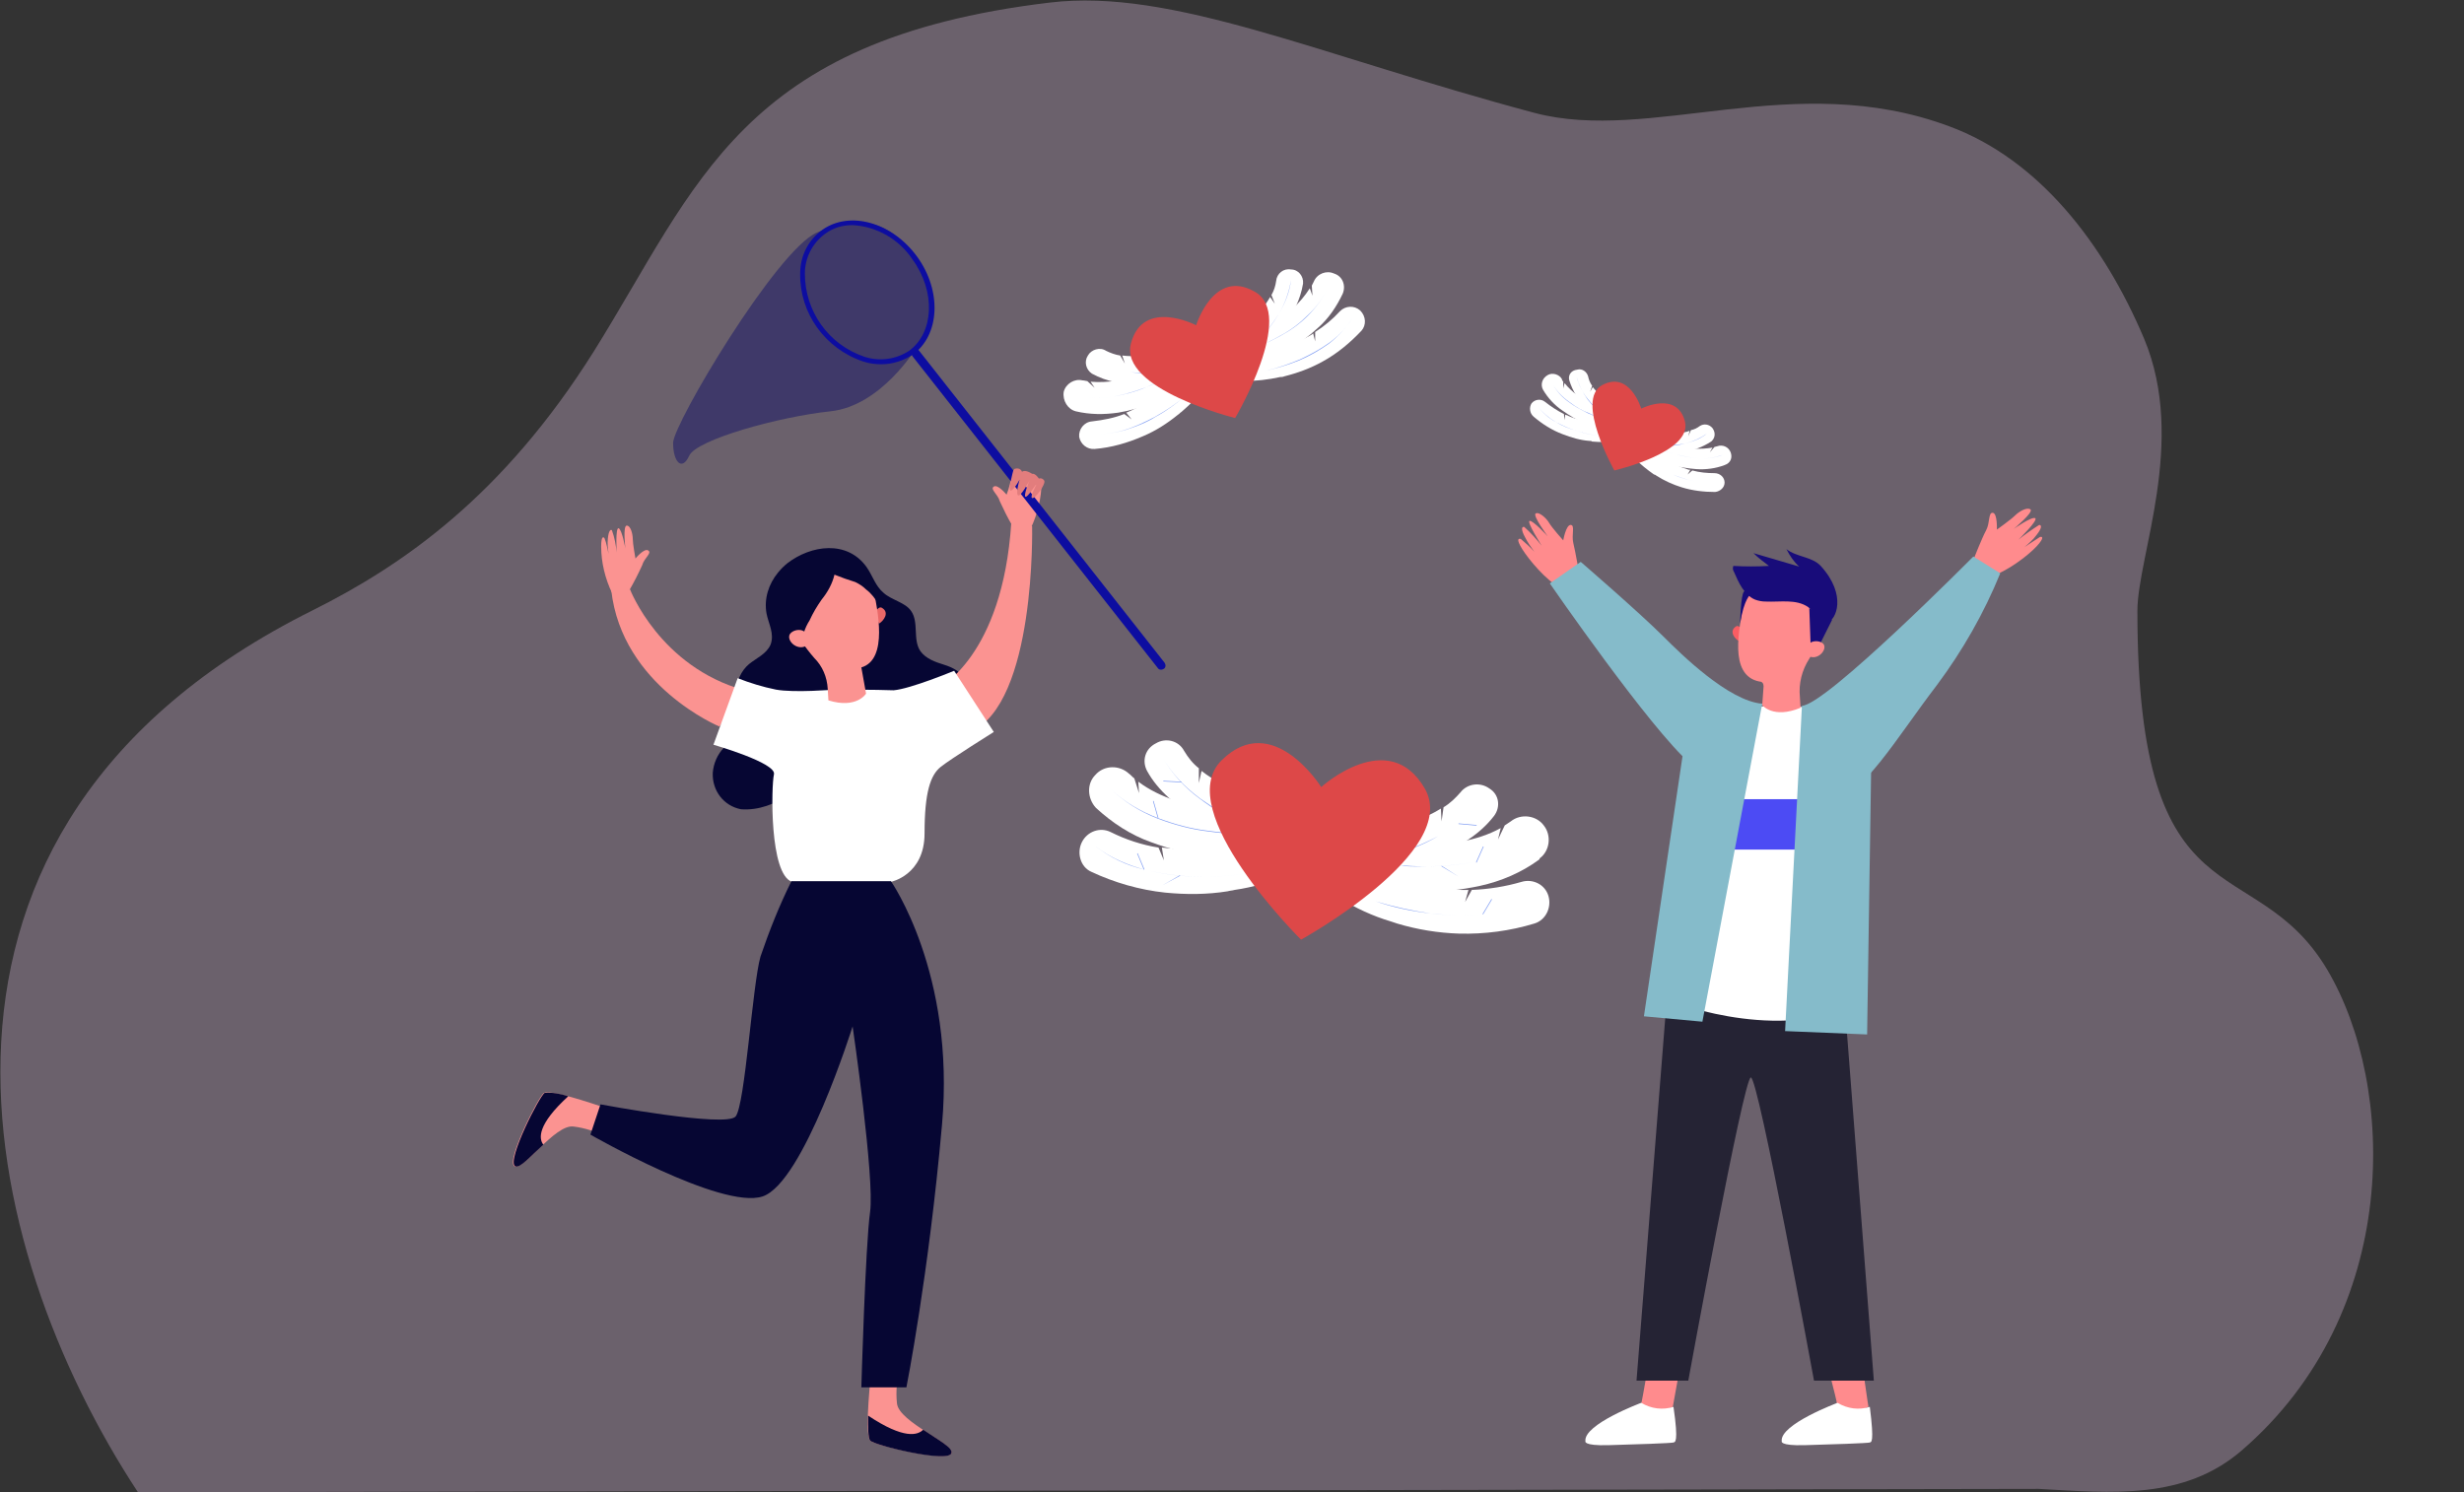 <?xml version="1.0" encoding="utf-8"?>
<!-- Generator: Adobe Illustrator 26.0.3, SVG Export Plug-In . SVG Version: 6.00 Build 0)  -->
<svg version="1.1" id="Layer_1" xmlns="http://www.w3.org/2000/svg" xmlns:xlink="http://www.w3.org/1999/xlink" x="0px" y="0px"
	 viewBox="0 0 366.5 222" enable-background="new 0 0 366.5 222" xml:space="preserve">
<rect x="0" y="0" width="366.5" height="222" fill="#333333" stroke="none"/>
<g id="Mask_Group_166" transform="translate(-253 -529)">
	<g id="butterfly-illustration" transform="translate(228.819 513.387)">
		<g id="Group_51586" opacity="0.348">
			<path id="Path_68524" fill="#D5B8D8" d="M357.6,231.4c-8.6,7.4-19.3,6.3-30.2,5.7l-282.7,0.5c-23.8-36.2-39.1-98.8,26-131.2
				c13.4-6.7,28.3-17,41.8-38.5c15.5-24.8,21.8-46.4,67.8-51.9c18.2-2.2,39.9,7.8,72.1,16.4c17.3,4.6,38.6-6.6,61.7,2
				c13.3,4.9,23,17.4,29,31.6c6.4,15.3-1,32.4-1,40.5c0,47.4,17.3,35.1,28.2,53.3C380.6,177.1,381.5,210.8,357.6,231.4z"/>
		</g>
		<g id="Group_51627">
			<g id="Group_51606">
				<g id="Group_51592">
					<g id="Group_51588">
						<g id="Group_51587">
							<path id="Path_68525" fill="#FFFFFF" d="M223.9,59.3c-0.9,1.9-2.1,3.7-3.7,5.1c-1.4,1.3-2.9,2.4-4.5,3.3
								c-1.7,1-3.6,1.9-5.5,2.5l-1.4-4.4c1.6-0.6,3.1-1.3,4.6-2.1c2.3-1.3,4.2-3,5.6-5.2l0.4,1.1l-0.1-1.5c0.1-0.2,0.2-0.4,0.3-0.6
								c0.5-1.2,1.9-1.7,3-1.2C223.9,56.7,224.4,58.1,223.9,59.3L223.9,59.3z"/>
						</g>
					</g>
					<g id="Group_51589">
						<path id="Path_68526" fill="#7C9AF2" d="M209.7,67.8L209.7,67.8c1.7-0.6,3.4-1.4,5-2.3c1.5-0.8,2.8-1.8,4-3
							c1.3-1.2,2.4-2.7,3.1-4.3l0,0c-0.7,1.6-1.8,3.1-3.1,4.4c-1.2,1.2-2.6,2.2-4.1,3C213.1,66.4,211.5,67.2,209.7,67.8z"/>
					</g>
					<g id="Group_51590">
						
							<rect id="Rectangle_22073" x="218.6" y="60.8" transform="matrix(0.993 -0.114 0.114 0.993 -5.614 25.42)" fill="#7C9AF2" width="0" height="1.7"/>
					</g>
					<g id="Group_51591">
						
							<rect id="Rectangle_22074" x="216" y="64.6" transform="matrix(1 -1.299890e-02 1.299890e-02 1 -0.822 2.826)" fill="#7C9AF2" width="1.9" height="0"/>
					</g>
				</g>
				<g id="Group_51599">
					<g id="Group_51594">
						<g id="Group_51593">
							<path id="Path_68527" fill="#FFFFFF" d="M226.7,64.8c-1.7,1.8-3.6,3.4-5.8,4.6c-1.8,1-3.7,1.7-5.7,2.2
								c-0.2,0.1-0.4,0.1-0.6,0.1c-1.8,0.4-3.6,0.6-5.5,0.6l0.2-4.2c1.7,0,3.4-0.2,5-0.7c1.6-0.4,3.2-1,4.6-1.8
								c0.2-0.1,0.4-0.2,0.6-0.4l0.3,1.2l0-1.4c1.4-0.9,2.6-1.9,3.7-3.1c0.8-0.8,2.1-0.9,3-0.1C227.4,62.7,227.4,64,226.7,64.8
								L226.7,64.8z"/>
						</g>
					</g>
					<g id="Group_51598">
						<g id="Group_51595">
							<path id="Path_68528" fill="#7C9AF2" d="M212.3,70.8L212.3,70.8c1.8-0.4,3.5-1,5.2-1.7c1.5-0.7,3-1.5,4.4-2.5
								c1.5-1.1,2.7-2.4,3.6-3.9l0,0c-0.9,1.5-2.2,2.9-3.6,4c-1.4,1-2.8,1.8-4.4,2.5C215.8,69.9,214.1,70.4,212.3,70.8z"/>
						</g>
						<g id="Group_51596">
							
								<rect id="Rectangle_22075" x="221" y="65.7" transform="matrix(3.999968e-03 -1 1 3.999968e-03 155.244 287.396)" fill="#7C9AF2" width="1.7" height="0"/>
						</g>
						<g id="Group_51597">
							
								<rect id="Rectangle_22076" x="219.9" y="67.6" transform="matrix(0.105 -0.995 0.995 0.105 128.683 280.034)" fill="#7C9AF2" width="0" height="1.9"/>
						</g>
					</g>
				</g>
				<g id="Group_51605">
					<g id="Group_51601">
						<g id="Group_51600">
							<path id="Path_68529" fill="#FFFFFF" d="M218,57.8c-0.4,2.4-1.5,4.7-3.2,6.6c-0.8,1-1.7,1.9-2.7,2.7l-2.5-3.1
								c0.8-0.7,1.5-1.4,2.1-2.2c0.5-0.6,1-1.3,1.4-2l0.7,1l-0.5-1.3c0.4-0.7,0.6-1.4,0.7-2.1c0.1-1.1,1.1-1.9,2.2-1.7c0,0,0,0,0,0
								C217.3,55.7,218.1,56.7,218,57.8z"/>
						</g>
					</g>
					<g id="Group_51602">
						<path id="Path_68530" fill="#7C9AF2" d="M207.1,69.9L207.1,69.9c1.5-1.1,2.9-2.3,4.2-3.6c1.2-1.2,2.2-2.5,3.1-4
							c0.9-1.5,1.6-3.2,1.8-5h0c-0.3,1.8-0.9,3.5-1.8,5c-0.9,1.4-1.9,2.8-3.1,4C210,67.6,208.6,68.8,207.1,69.9z"/>
					</g>
					<g id="Group_51603">
						
							<rect id="Rectangle_22077" x="215.3" y="59.8" transform="matrix(0.903 -0.429 0.429 0.903 -4.75 98.559)" fill="#7C9AF2" width="1.8" height="0"/>
					</g>
					<g id="Group_51604">
						
							<rect id="Rectangle_22078" x="213" y="62.1" transform="matrix(0.99 -0.139 0.139 0.99 -6.707 30.263)" fill="#7C9AF2" width="0" height="2"/>
					</g>
				</g>
			</g>
			<g id="Group_51626">
				<g id="Group_51612">
					<g id="Group_51608">
						<g id="Group_51607">
							<path id="Path_68531" fill="#FFFFFF" d="M184.2,76.8c2.1,0.5,4.2,0.5,6.3,0.2c1.8-0.3,3.6-0.8,5.4-1.6
								c1.9-0.8,3.6-1.7,5.3-2.9l-2.7-3.8c-1.4,0.9-2.9,1.7-4.5,2.4c-2.4,1.1-5,1.5-7.6,1.3l0.6,0.9l-1.1-1c-0.2,0-0.4-0.1-0.7-0.1
								c-1.2-0.3-2.5,0.5-2.8,1.7C182.2,75.2,183,76.5,184.2,76.8L184.2,76.8z"/>
						</g>
					</g>
					<g id="Group_51609">
						<path id="Path_68532" fill="#7C9AF2" d="M199.6,70.6L199.6,70.6c-1.5,1-3.2,1.9-4.9,2.6c-1.6,0.7-3.2,1.1-4.9,1.4
							c-1.8,0.3-3.6,0.3-5.4-0.1l0,0c1.8,0.4,3.6,0.4,5.4,0.1c1.7-0.3,3.3-0.8,4.9-1.4C196.5,72.5,198.1,71.6,199.6,70.6z"/>
					</g>
					<g id="Group_51610">
						
							<rect id="Rectangle_22079" x="189.3" y="73.2" transform="matrix(0.691 -0.723 0.723 0.691 4.985 159.723)" fill="#7C9AF2" width="0" height="1.7"/>
					</g>
					<g id="Group_51611">
						
							<rect id="Rectangle_22080" x="191.7" y="74.5" transform="matrix(0.614 -0.789 0.789 0.614 15.575 180.85)" fill="#7C9AF2" width="1.9" height="0"/>
					</g>
				</g>
				<g id="Group_51619">
					<g id="Group_51614">
						<g id="Group_51613">
							<path id="Path_68533" fill="#FFFFFF" d="M187,82.4c2.5-0.2,4.9-0.9,7.2-1.9c1.9-0.8,3.6-1.9,5.2-3.2c0.2-0.1,0.3-0.3,0.5-0.4
								c1.4-1.2,2.7-2.5,3.8-4l-3.5-2.4c-2.1,2.7-4.8,4.8-7.8,6.2c-0.2,0.1-0.5,0.2-0.7,0.3l0.8,1l-1.1-0.8
								c-1.5,0.6-3.1,0.9-4.8,1.1c-1.2,0.1-2,1.2-1.9,2.3C184.9,81.7,185.9,82.5,187,82.4L187,82.4z"/>
						</g>
					</g>
					<g id="Group_51618">
						<g id="Group_51615">
							<path id="Path_68534" fill="#7C9AF2" d="M200.5,74.5L200.5,74.5c-1.4,1.2-2.9,2.2-4.5,3.1c-1.5,0.8-3,1.5-4.6,2
								c-1.7,0.5-3.5,0.7-5.3,0.5v0c1.8,0.2,3.6,0,5.4-0.5c1.6-0.5,3.2-1.1,4.6-2C197.6,76.8,199.1,75.7,200.5,74.5z"/>
						</g>
						<g id="Group_51616">
							
								<rect id="Rectangle_22081" x="190.6" y="78.3" transform="matrix(0.6 -0.8 0.8 0.6 12.973 184.16)" fill="#7C9AF2" width="0" height="1.7"/>
						</g>
						<g id="Group_51617">
							
								<rect id="Rectangle_22082" x="193.1" y="79.2" transform="matrix(0.516 -0.856 0.856 0.516 26.038 204.487)" fill="#7C9AF2" width="1.9" height="0"/>
						</g>
					</g>
				</g>
				<g id="Group_51625">
					<g id="Group_51621">
						<g id="Group_51620">
							<path id="Path_68535" fill="#FFFFFF" d="M186.6,71.2c2.2,1.2,4.7,1.7,7.2,1.4c1.3-0.1,2.5-0.2,3.7-0.5l-0.9-3.9
								c-1,0.2-2,0.3-3.1,0.4c-0.8,0-1.6,0-2.4-0.1l0.4,1.2l-0.7-1.2c-0.7-0.1-1.5-0.4-2.1-0.7c-0.9-0.6-2.2-0.2-2.7,0.7
								c0,0,0,0,0,0C185.4,69.4,185.7,70.6,186.6,71.2C186.6,71.2,186.6,71.2,186.6,71.2z"/>
						</g>
					</g>
					<g id="Group_51622">
						<path id="Path_68536" fill="#7C9AF2" d="M202.9,69.7L202.9,69.7c-1.8,0.6-3.6,1-5.4,1.2c-1.7,0.2-3.4,0.2-5.1,0.1
							c-1.8-0.2-3.5-0.7-5.1-1.6l0,0c1.6,0.9,3.3,1.4,5.1,1.6c1.7,0.2,3.4,0.2,5.1-0.1C199.4,70.7,201.2,70.3,202.9,69.7z"/>
					</g>
					<g id="Group_51623">
						
							<rect id="Rectangle_22083" x="188.4" y="70.9" transform="matrix(0.887 -0.461 0.461 0.887 -11.383 95.296)" fill="#7C9AF2" width="1.8" height="0"/>
					</g>
					<g id="Group_51624">
						
							<rect id="Rectangle_22084" x="193.9" y="69.4" transform="matrix(0.709 -0.706 0.706 0.709 6.838 157.322)" fill="#7C9AF2" width="0" height="2"/>
					</g>
				</g>
			</g>
			<path id="Path_68537" fill="#DD4848" d="M210.8,59c-6.1-3.5-8.7,5-8.7,5s-7.9-4.1-9.7,2.7s15.5,11.1,15.5,11.1S217,62.4,210.8,59
				z"/>
		</g>
		<g id="Group_51668">
			<g id="Group_51647">
				<g id="Group_51633">
					<g id="Group_51629">
						<g id="Group_51628">
							<path id="Path_68538" fill="#FFFFFF" d="M280.7,84.8c-1.3,0.5-2.8,0.7-4.2,0.6c-1.3-0.1-2.5-0.3-3.7-0.6
								c-1.3-0.4-2.6-0.9-3.8-1.5l1.5-2.7c1,0.5,2.1,0.9,3.2,1.3c1.7,0.5,3.4,0.6,5.2,0.3l-0.4,0.7l0.7-0.8c0.1,0,0.3-0.1,0.4-0.1
								c0.8-0.3,1.7,0.1,2,0.9S281.6,84.5,280.7,84.8L280.7,84.8L280.7,84.8z"/>
						</g>
					</g>
					<g id="Group_51630">
						<path id="Path_68539" fill="#7C9AF2" d="M270,81.9L270,81.9c1.1,0.6,2.3,1,3.5,1.3c1.1,0.3,2.2,0.5,3.3,0.6
							c1.2,0.1,2.4-0.1,3.6-0.5l0,0c-1.1,0.4-2.4,0.6-3.6,0.5c-1.1-0.1-2.3-0.3-3.3-0.6C272.2,82.9,271.1,82.4,270,81.9z"/>
					</g>
					<g id="Group_51631">
						
							<rect id="Rectangle_22085" x="276.6" y="83.4" transform="matrix(0.639 -0.769 0.769 0.639 35.898 243.242)" fill="#7C9AF2" width="1.1" height="0"/>
					</g>
					<g id="Group_51632">
						
							<rect id="Rectangle_22086" x="274.9" y="83.3" transform="matrix(0.714 -0.7 0.7 0.714 19.91 216.574)" fill="#7C9AF2" width="0" height="1.3"/>
					</g>
				</g>
				<g id="Group_51640">
					<g id="Group_51635">
						<g id="Group_51634">
							<path id="Path_68540" fill="#FFFFFF" d="M279.3,88.8c-1.7,0-3.4-0.2-5-0.7c-1.3-0.4-2.6-1-3.7-1.7c-0.1-0.1-0.3-0.2-0.4-0.2
								c-1-0.7-2-1.5-2.9-2.4l2.1-1.9c0.8,0.8,1.7,1.5,2.7,2.1c0.9,0.6,2,1.1,3,1.4c0.2,0.1,0.3,0.1,0.5,0.1l-0.4,0.7l0.7-0.6
								c1.1,0.3,2.2,0.4,3.3,0.4c0.8,0,1.5,0.6,1.5,1.4C280.7,88.1,280.1,88.7,279.3,88.8z"/>
						</g>
					</g>
					<g id="Group_51639">
						<g id="Group_51636">
							<path id="Path_68541" fill="#7C9AF2" d="M269.7,84.5L269.7,84.5c1,0.7,2.1,1.3,3.3,1.7c1,0.4,2.1,0.8,3.3,1
								c1.2,0.2,2.4,0.2,3.6-0.1v0c-1.2,0.3-2.4,0.3-3.6,0.1c-1.1-0.2-2.2-0.5-3.3-1C271.8,85.8,270.7,85.2,269.7,84.5z"/>
						</g>
						<g id="Group_51637">
							
								<rect id="Rectangle_22087" x="276" y="86.8" transform="matrix(0.725 -0.688 0.688 0.725 16.186 214.255)" fill="#7C9AF2" width="1.1" height="0"/>
						</g>
						<g id="Group_51638">
							
								<rect id="Rectangle_22088" x="274.3" y="86.5" transform="matrix(0.791 -0.611 0.611 0.791 3.942 185.894)" fill="#7C9AF2" width="0" height="1.3"/>
						</g>
					</g>
				</g>
				<g id="Group_51646">
					<g id="Group_51642">
						<g id="Group_51641">
							<path id="Path_68542" fill="#FFFFFF" d="M278.7,81.3c-1.4,0.9-3,1.5-4.7,1.5c-0.8,0.1-1.7,0-2.5-0.1l0.3-2.7
								c0.7,0.1,1.4,0.1,2.1,0c0.5,0,1.1-0.1,1.6-0.3l-0.2,0.8l0.4-0.9c0.5-0.1,0.9-0.3,1.3-0.6c0.6-0.4,1.4-0.3,1.9,0.3
								C279.4,80,279.3,80.8,278.7,81.3z"/>
						</g>
					</g>
					<g id="Group_51643">
						<path id="Path_68543" fill="#7C9AF2" d="M267.7,81.5L267.7,81.5c1.2,0.2,2.4,0.3,3.7,0.4c1.1,0,2.3-0.1,3.4-0.3
							c1.2-0.3,2.3-0.7,3.3-1.5l0,0c-1,0.7-2.1,1.2-3.3,1.5c-1.1,0.3-2.2,0.4-3.4,0.3C270.2,81.9,268.9,81.8,267.7,81.5z"/>
					</g>
					<g id="Group_51644">
						
							<rect id="Rectangle_22089" x="276.9" y="80.7" transform="matrix(0.356 -0.934 0.934 0.356 102.224 310.995)" fill="#7C9AF2" width="0" height="1.2"/>
					</g>
					<g id="Group_51645">
						
							<rect id="Rectangle_22090" x="273.1" y="81.3" transform="matrix(0.62 -0.785 0.785 0.62 40.322 245.757)" fill="#7C9AF2" width="1.4" height="0"/>
					</g>
				</g>
			</g>
			<g id="Group_51667">
				<g id="Group_51653">
					<g id="Group_51649">
						<g id="Group_51648">
							<path id="Path_68544" fill="#FFFFFF" d="M253.7,73.6c0.7,1.2,1.7,2.3,2.9,3.1c1,0.7,2.1,1.4,3.3,1.9c1.2,0.6,2.5,1,3.9,1.3
								l0.6-3.1c-1.1-0.3-2.2-0.6-3.3-1.1c-1.6-0.7-3.1-1.7-4.2-3.1l-0.2,0.8l0-1c-0.1-0.1-0.2-0.3-0.2-0.4c-0.4-0.7-1.4-1-2.1-0.6
								C253.5,71.9,253.3,72.9,253.7,73.6C253.7,73.6,253.7,73.6,253.7,73.6z"/>
						</g>
					</g>
					<g id="Group_51650">
						<path id="Path_68545" fill="#7C9AF2" d="M263.9,78.3L263.9,78.3c-1.2-0.3-2.4-0.7-3.5-1.2c-1-0.5-2-1-2.9-1.7
							c-1-0.7-1.8-1.6-2.4-2.7l0,0c0.6,1.1,1.5,2,2.5,2.7c0.9,0.7,1.9,1.3,3,1.7C261.5,77.6,262.7,78,263.9,78.3z"/>
					</g>
					<g id="Group_51651">
						<rect id="Rectangle_22091" x="257.4" y="74.2" fill="#7C9AF2" width="0" height="1.1"/>
					</g>
					<g id="Group_51652">
						
							<rect id="Rectangle_22092" x="258.1" y="76.7" transform="matrix(0.995 -0.101 0.101 0.995 -6.436 26.609)" fill="#7C9AF2" width="1.3" height="0"/>
					</g>
				</g>
				<g id="Group_51660">
					<g id="Group_51655">
						<g id="Group_51654">
							<path id="Path_68546" fill="#FFFFFF" d="M252.3,77.6c1.3,1.1,2.7,2,4.3,2.6c1.3,0.5,2.6,0.9,4,1c0.1,0,0.3,0,0.4,0.1
								c1.2,0.1,2.5,0.1,3.7,0l-0.5-2.8c-1.1,0.1-2.3,0.1-3.4-0.1c-1.1-0.2-2.2-0.4-3.3-0.9c-0.1-0.1-0.3-0.1-0.5-0.2l-0.1,0.8
								l-0.1-0.9c-1-0.5-1.9-1.1-2.8-1.8c-0.6-0.5-1.5-0.4-2,0.2C251.6,76.2,251.7,77.1,252.3,77.6L252.3,77.6z"/>
						</g>
					</g>
					<g id="Group_51659">
						<g id="Group_51656">
							<path id="Path_68547" fill="#7C9AF2" d="M262.4,80.5L262.4,80.5c-1.2-0.1-2.5-0.4-3.7-0.8c-1.1-0.3-2.1-0.8-3.1-1.3
								c-1.1-0.6-2-1.4-2.7-2.4l0,0c0.7,1,1.7,1.8,2.7,2.4c1,0.6,2,1,3.1,1.3C260,80.1,261.2,80.4,262.4,80.5z"/>
						</g>
						<g id="Group_51657">
							
								<rect id="Rectangle_22093" x="255.6" y="77.3" transform="matrix(0.993 -0.118 0.118 0.993 -7.4 30.702)" fill="#7C9AF2" width="0" height="1.1"/>
						</g>
						<g id="Group_51658">
							
								<rect id="Rectangle_22094" x="256.5" y="79.5" transform="matrix(0.976 -0.218 0.218 0.976 -11.158 57.967)" fill="#7C9AF2" width="1.3" height="0"/>
						</g>
					</g>
				</g>
				<g id="Group_51666">
					<g id="Group_51662">
						<g id="Group_51661">
							<path id="Path_68548" fill="#FFFFFF" d="M257.6,72.2c0.5,1.6,1.4,3.1,2.7,4.2c0.6,0.6,1.3,1.1,2,1.6l1.5-2.3
								c-0.6-0.4-1.1-0.8-1.6-1.3c-0.4-0.4-0.8-0.8-1.1-1.2l-0.4,0.7l0.3-0.9c-0.3-0.4-0.5-0.9-0.6-1.4c-0.2-0.7-0.9-1.2-1.6-1
								C257.8,70.7,257.4,71.5,257.6,72.2z"/>
						</g>
					</g>
					<g id="Group_51663">
						<path id="Path_68549" fill="#7C9AF2" d="M265.8,79.4L265.8,79.4c-1.1-0.6-2.1-1.3-3.1-2.1c-0.9-0.7-1.7-1.5-2.4-2.4
							c-0.8-1-1.3-2.1-1.6-3.2h0c0.3,1.2,0.9,2.3,1.6,3.3c0.7,0.9,1.5,1.7,2.4,2.4C263.7,78.2,264.7,78.9,265.8,79.4z"/>
					</g>
					<g id="Group_51664">
						
							<rect id="Rectangle_22095" x="258.9" y="72.8" transform="matrix(0.324 -0.946 0.946 0.324 105.611 294.597)" fill="#7C9AF2" width="0" height="1.2"/>
					</g>
					<g id="Group_51665">
						
							<rect id="Rectangle_22096" x="260.7" y="75.3" transform="matrix(2.478111e-02 -1 1 2.478111e-02 179.547 334.74)" fill="#7C9AF2" width="1.4" height="0"/>
					</g>
				</g>
			</g>
			<path id="Path_68550" fill="#DD4848" d="M274.8,78.3c-1.2-4.6-6.5-1.9-6.5-1.9s-1.7-5.7-5.8-3.5s1.8,12.7,1.8,12.7
				S276,82.9,274.8,78.3z"/>
		</g>
		<g id="Group_51709">
			<g id="Group_51688">
				<g id="Group_51674">
					<g id="Group_51670">
						<g id="Group_51669">
							<path id="Path_68551" fill="#FFFFFF" d="M253.1,143.5c-2.6,1.9-5.6,3.2-8.8,3.9c-2.8,0.6-5.6,0.9-8.5,0.9
								c-3.1,0-6.1-0.3-9.1-0.9l1.6-6.9c2.5,0.5,5.1,0.8,7.7,0.8c3.3,0,7.8-0.5,11.4-2.5l-0.4,1.7l1-2.1c0.3-0.2,0.6-0.4,0.9-0.6
								c1.5-1.2,3.8-0.9,4.9,0.6c1.2,1.5,0.9,3.8-0.6,4.9C253.2,143.4,253.1,143.5,253.1,143.5L253.1,143.5z"/>
						</g>
					</g>
					<g id="Group_51671">
						<path id="Path_68552" fill="#7C9AF2" d="M227.8,143.7L227.8,143.7c2.8,0.5,5.6,0.8,8.4,0.8c2.6,0,5.1-0.2,7.6-0.8
							c2.7-0.6,5.2-1.7,7.5-3.3l0,0c-2.3,1.6-4.8,2.7-7.5,3.3c-2.5,0.6-5.1,0.8-7.7,0.8C233.3,144.6,230.5,144.3,227.8,143.7z"/>
					</g>
					<g id="Group_51672">
						
							<rect id="Rectangle_22097" x="243" y="142.5" transform="matrix(0.407 -0.913 0.913 0.407 14.715 307.759)" fill="#7C9AF2" width="2.6" height="0.1"/>
					</g>
					<g id="Group_51673">
						<path id="Path_68553" fill="#7C9AF2" d="M241.1,146l-2.5-1.5l0-0.1L241.1,146L241.1,146z"/>
					</g>
				</g>
				<g id="Group_51681">
					<g id="Group_51676">
						<g id="Group_51675">
							<path id="Path_68554" fill="#FFFFFF" d="M252.4,153c-3.6,1.1-7.4,1.6-11.2,1.5c-3.1-0.1-6.2-0.6-9.2-1.5
								c-0.3-0.1-0.6-0.2-0.9-0.3c-2.7-0.8-5.3-2-7.7-3.5l3.5-5.4c2.2,1.3,4.6,2.3,7.1,3c2.4,0.7,5,1.1,7.5,1.2c0.4,0,0.7,0,1.1,0
								l-0.5,1.8l1-1.8c2.5-0.1,5-0.5,7.4-1.2c1.7-0.5,3.5,0.4,4,2.1S254.1,152.5,252.4,153L252.4,153z"/>
						</g>
					</g>
					<g id="Group_51680">
						<g id="Group_51677">
							<path id="Path_68555" fill="#7C9AF2" d="M228.8,149.7L228.8,149.7c2.7,0.8,5.4,1.4,8.2,1.8c2.5,0.3,5.1,0.4,7.7,0.1
								c2.7-0.3,5.4-1.1,7.8-2.4l0,0c-2.4,1.3-5.1,2.1-7.8,2.4c-2.6,0.3-5.1,0.2-7.7-0.1C234.2,151.2,231.4,150.6,228.8,149.7z"/>
						</g>
						<g id="Group_51678">
							
								<rect id="Rectangle_22098" x="244.1" y="150.5" transform="matrix(0.512 -0.859 0.859 0.512 -9.57 284.218)" fill="#7C9AF2" width="2.6" height="0.1"/>
						</g>
						<g id="Group_51679">
							<path id="Path_68556" fill="#7C9AF2" d="M241.7,153.5l-2.4-1.7l0,0L241.7,153.5L241.7,153.5z"/>
						</g>
					</g>
				</g>
				<g id="Group_51687">
					<g id="Group_51683">
						<g id="Group_51682">
							<path id="Path_68557" fill="#FFFFFF" d="M246.4,137c-2,2.6-5.1,4.7-9.3,6.2c-1.8,0.6-3.7,1.1-5.6,1.5l-0.9-6
								c1.5-0.3,3.1-0.7,4.5-1.2c1.2-0.4,2.3-0.9,3.4-1.6l0.1,1.9l0.3-2.1c1-0.6,1.8-1.4,2.5-2.2c1-1.3,2.9-1.6,4.3-0.6
								C247.2,133.8,247.4,135.7,246.4,137L246.4,137z"/>
						</g>
					</g>
					<g id="Group_51684">
						<path id="Path_68558" fill="#7C9AF2" d="M222.7,144.4L222.7,144.4c2.8-0.3,5.6-0.7,8.3-1.5c2.5-0.7,4.9-1.6,7.1-2.9
							c2.4-1.3,4.6-3.1,6.3-5.2l0,0c-1.7,2.1-3.9,3.9-6.3,5.2c-2.3,1.2-4.7,2.2-7.2,2.9C228.2,143.7,225.5,144.2,222.7,144.4z"/>
					</g>
					<g id="Group_51685">
						
							<rect id="Rectangle_22099" x="242.4" y="136.9" transform="matrix(8.835538e-02 -0.996 0.996 8.835538e-02 83.35 367.534)" fill="#7C9AF2" width="0.1" height="2.7"/>
					</g>
					<g id="Group_51686">
						<path id="Path_68559" fill="#7C9AF2" d="M235.1,141.5l1.2-2.9l0,0L235.1,141.5L235.1,141.5z"/>
					</g>
				</g>
			</g>
			<g id="Group_51708">
				<g id="Group_51694">
					<g id="Group_51690">
						<g id="Group_51689">
							<path id="Path_68560" fill="#FFFFFF" d="M187.2,135.8c2.4,2.2,5.1,4,8.2,5.1c2.7,1,5.5,1.7,8.3,2.1c3.1,0.4,6.1,0.6,9.2,0.4
								l-0.6-7.1c-2.6,0.1-5.2,0-7.8-0.3c-3.3-0.5-7.7-1.6-11-4.1l0.1,1.7l-0.7-2.2c-0.3-0.2-0.5-0.5-0.8-0.7
								c-1.4-1.3-3.7-1.3-5,0.2C185.8,132.2,185.9,134.4,187.2,135.8L187.2,135.8z"/>
						</g>
					</g>
					<g id="Group_51691">
						<path id="Path_68561" fill="#7C9AF2" d="M212.3,139.6L212.3,139.6c-2.8,0.1-5.6,0-8.4-0.4c-2.6-0.3-5.1-1-7.5-1.9
							c-2.6-1-5-2.4-7-4.3l0,0c2,1.9,4.4,3.4,7,4.4c2.4,0.9,4.9,1.6,7.5,1.9C206.7,139.7,209.5,139.8,212.3,139.6z"/>
					</g>
					<g id="Group_51692">
						
							<rect id="Rectangle_22100" x="196" y="134.8" transform="matrix(0.962 -0.273 0.273 0.962 -29.676 58.615)" fill="#7C9AF2" width="0.1" height="2.6"/>
					</g>
					<g id="Group_51693">
						<path id="Path_68562" fill="#7C9AF2" d="M198.8,139.9l2.7-1.1l0,0L198.8,139.9L198.8,139.9z"/>
					</g>
				</g>
				<g id="Group_51701">
					<g id="Group_51696">
						<g id="Group_51695">
							<path id="Path_68563" fill="#FFFFFF" d="M186.5,145.3c3.4,1.6,7.2,2.7,11,3.1c3.1,0.3,6.2,0.3,9.3-0.2c0.3-0.1,0.7-0.1,1-0.2
								c2.8-0.4,5.5-1.2,8.1-2.4l-2.7-5.9c-2.4,1-4.9,1.7-7.5,2c-2.5,0.4-5.1,0.4-7.6,0.1c-0.4,0-0.7-0.1-1.1-0.1l0.3,1.9l-0.8-1.9
								c-2.5-0.4-4.9-1.2-7.1-2.3c-1.6-0.8-3.5-0.1-4.3,1.5S184.9,144.6,186.5,145.3L186.5,145.3z"/>
						</g>
					</g>
					<g id="Group_51700">
						<g id="Group_51697">
							<path id="Path_68564" fill="#7C9AF2" d="M210.5,145.4L210.5,145.4c-2.8,0.5-5.6,0.7-8.4,0.6c-2.6,0-5.1-0.4-7.6-1
								c-2.7-0.6-5.2-1.8-7.4-3.5l0,0c2.2,1.7,4.8,2.8,7.4,3.5c2.5,0.6,5.1,1,7.7,1C204.9,146.1,207.7,145.9,210.5,145.4z"/>
						</g>
						<g id="Group_51698">
							
								<rect id="Rectangle_22101" x="193.9" y="142.5" transform="matrix(0.923 -0.384 0.384 0.923 -40.375 85.512)" fill="#7C9AF2" width="0.1" height="2.6"/>
						</g>
						<g id="Group_51699">
							<path id="Path_68565" fill="#7C9AF2" d="M197.1,147.3l2.6-1.4l0-0.1L197.1,147.3L197.1,147.3z"/>
						</g>
					</g>
				</g>
				<g id="Group_51707">
					<g id="Group_51703">
						<g id="Group_51702">
							<path id="Path_68566" fill="#FFFFFF" d="M194.8,130.3c1.6,2.9,4.4,5.4,8.4,7.5c1.7,0.9,3.5,1.6,5.3,2.3l1.8-5.9
								c-1.5-0.5-2.9-1.1-4.3-1.9c-1.1-0.6-2.2-1.3-3.1-2l-0.4,1.8l0-2.2c-0.9-0.7-1.6-1.6-2.2-2.6c-0.8-1.5-2.7-2-4.2-1.1
								C194.5,127,194,128.8,194.8,130.3z"/>
						</g>
					</g>
					<g id="Group_51704">
						<path id="Path_68567" fill="#7C9AF2" d="M217.3,141L217.3,141c-2.7-0.7-5.4-1.5-8-2.7c-2.4-1-4.6-2.3-6.7-3.9
							c-2.2-1.6-4.1-3.7-5.5-6.1l0,0c1.4,2.4,3.3,4.4,5.6,6.1c2.1,1.5,4.3,2.8,6.7,3.9C211.9,139.5,214.5,140.4,217.3,141z"/>
					</g>
					<g id="Group_51705">
						
							<rect id="Rectangle_22102" x="198.5" y="130.7" transform="matrix(5.360822e-02 -0.999 0.999 5.360822e-02 56.007 323.156)" fill="#7C9AF2" width="0.1" height="2.7"/>
					</g>
					<g id="Group_51706">
						<path id="Path_68568" fill="#7C9AF2" d="M205.3,136.3l-0.8-3l0,0L205.3,136.3L205.3,136.3z"/>
					</g>
				</g>
			</g>
			<path id="Path_68569" fill="#DD4848" d="M236.1,132.9c-5.4-9.3-15.4-0.2-15.4-0.2s-7.2-11.5-14.8-4s11.8,26.7,11.8,26.7
				S241.5,142.3,236.1,132.9z"/>
		</g>
		<g id="Group_51714">
			<g id="Group_51710">
				<path id="Path_68570" fill="#FB9391" d="M115,180.7c0,0-8.6-3.1-9.9-2.5c-0.7,0.3-5.7,10.1-4.4,10.9s6-6.3,8.8-5.9
					c1.7,0.2,3.4,0.8,5,1.5L115,180.7z"/>
				<path id="Path_68571" fill="#060633" d="M108.7,178.7c-4.6,4.2-4.4,6.3-3.7,7.2c-1.9,1.7-3.5,3.6-4.2,3.2
					c-1.3-0.8,3.7-10.6,4.4-10.9C106.3,178.1,107.5,178.3,108.7,178.7z"/>
			</g>
			<g id="Group_51711">
				<path id="Path_68572" fill="#FB9391" d="M153.8,219.4c0,0-1.1,9.4-0.2,10.5c0.5,0.7,11.6,3.3,12.1,1.9s-7.8-4.6-8.1-7.4
					c-0.2-1.8,0-3.6,0.4-5.4L153.8,219.4z"/>
				<path id="Path_68573" fill="#060633" d="M153.3,226.2c5.4,3.6,7.4,2.9,8.2,2.1c2.2,1.5,4.5,2.7,4.2,3.5
					c-0.5,1.5-11.6-1.2-12.1-1.9C153.3,229.5,153.3,228,153.3,226.2z"/>
			</g>
			<path id="Path_68574" fill="#060633" d="M164.6,114.5c-1.3-0.4-2.7-0.9-3.5-2c-1.2-1.7-0.2-4.3-1.4-6c-0.9-1.3-2.9-1.6-4.1-2.7
				c-1.2-1-1.6-2.5-2.5-3.8c-2.9-4.1-8.3-3.3-11.8-0.6c-0.5,0.4-1,0.9-1.4,1.4c-1.4,1.7-2.1,3.9-1.7,6.1c0.3,1.5,1.2,3,0.6,4.6
				c-0.6,1.4-2.1,2-3.2,2.9c-1.2,1-1.9,2.6-1.9,4.2c0.1,1.9,1.5,3.7,0.8,5.4c-0.5,1.2-1.7,1.9-2.6,2.8c-1,1-1.6,2.4-1.7,3.8
				c-0.1,2.6,1.6,4.9,4.2,5.4c1.3,0.1,2.6-0.1,3.8-0.5c2.3-0.8,4.5-2,6.4-3.6c1.9-1.5,3.5-3.4,5.8-4.3c1.9-0.8,4.1-0.8,6.2-1
				c2.1-0.3,4.1-0.8,6.2-0.6c0.9,0.1,1.8,0.3,2.7,0.4c0.9,0.1,1.9-0.1,2.6-0.6c0.8-0.6,1-1.6,0.5-2.5c-0.2-0.3-0.6-0.6-0.9-0.9
				c-1.1-1.5,0.5-3.7,0-5.5C167.3,115.6,165.9,114.9,164.6,114.5z"/>
			<path id="Path_68575" fill="#FB9391" d="M131.2,123.7c0,0-14.5-6-16.1-20.3l2.8-0.1c0,0,4.4,11.5,17,15L131.2,123.7z"/>
			<path id="Path_68576" fill="#FB9391" d="M163.3,118.2c0.6-0.2,10-5,11.3-24.8l3.1,0.5c0,0,0.6,26.4-9.2,30.6L163.3,118.2z"/>
			<path id="Path_68577" fill="#FFFFFF" d="M148.3,118.2c0,0-6,0.5-8.7,0c-2-0.4-3.9-1-5.7-1.7l-3.6,9.9c0,0,9.4,2.7,9,4.4
				s-0.7,14.9,2.7,16h14.7c0,0,5-1,5-7.2s0.9-8.7,2.4-9.9s7.9-5.2,7.9-5.2l-5.9-9.1c0,0-6.5,2.7-9,2.9
				C154.6,118.2,148.3,118.2,148.3,118.2z"/>
			<path id="Path_68578" fill="#060633" d="M141.9,146.7c-1.8,3.6-3.3,7.4-4.6,11.2c-1.2,4.2-2.3,22.1-3.7,23.8s-20.1-1.8-20.1-1.8
				l-1.5,4.5c0,0,19.5,11.2,25.6,9.2s13.4-25.3,13.4-25.3s3.3,22.6,2.6,27.6s-1.3,26.1-1.3,26.1h6.7c0,0,3.3-16.6,5.3-39.1
				s-7.6-36.2-7.6-36.2L141.9,146.7L141.9,146.7z"/>
			<path id="Path_68579" fill="#EA6868" d="M154.4,106.7c0,0,0.4-0.9,0.9-0.7c1.3,0.7,0.3,2-0.4,2.4L154.4,106.7z"/>
			<path id="Path_68580" fill="#FB9391" d="M145.8,97.9c-3.3,0.8-5.6,4-5.2,7.4c0.1,1.1,0.5,2.1,1.1,3c1,1.8,2.2,3.6,3.6,5.2
				c1.2,1.2,1.9,2.8,2,4.6l0.1,1.7c4.2,1.3,5.6-1,5.6-1l-0.7-3.9l0,0c4.1-1.2,2.3-8.9,1.9-11.2l0,0c0-0.1,0-0.2,0-0.3
				c-0.7-3.7-4.2-6.2-7.9-5.6C146,97.8,145.9,97.8,145.8,97.9z"/>
			<path id="Path_68581" fill="#060633" d="M146.4,104.8c-0.7,1-1.3,2-1.8,3.1c-0.7,1.1-1.1,2.3-1.1,3.6c-1.2-0.7-2.2-1.7-2.9-2.9
				c-0.4-0.5-0.7-1.1-0.9-1.7c-0.2-0.9-0.3-1.8-0.1-2.7c0-1.2,0.3-2.3,0.8-3.4c0.4-0.7,1-1.2,1.7-1.6c1.5-1.1,3.3-1.7,5.1-1.8
				c1.8-0.1,3.6,0.6,5,1.8c1.7,1.6,2.3,4.1,2.7,6.4c-0.5-0.9-1.1-1.7-1.9-2.3c-0.5-0.5-1-0.8-1.6-1.1c-1-0.3-2.1-0.7-3.1-1.1
				C148,102.4,147.3,103.7,146.4,104.8z"/>
			<path id="Path_68582" fill="#FB9391" d="M144.1,109.8c-0.1-0.2-0.4-0.3-0.6-0.4c-0.6-0.2-1.4,0-1.8,0.5c-0.7,1,1.3,2.9,2.8,1.5
				C144.4,111.4,144.8,110.9,144.1,109.8z"/>
			<path id="Path_68583" fill="#FB9391" d="M117.8,103.4c0.7-1.2,1.3-2.4,1.9-3.7c0.3-1.1,1.5-1.8,0.9-2.2s-1.9,1.2-1.9,1.2
				s-0.4-2.2-0.4-2.9s-0.3-2-0.9-2s-0.2,3.4-0.2,3.4s-0.5-2.8-1-3s-0.3,3.6-0.3,3.6c-0.1-1.1-0.3-2.2-0.7-3.3
				c-0.2-0.2-0.5,0.1-0.6,1.2c-0.1,0.8,0,1.5,0.1,2.3c-0.2-0.8-0.3-1.6-0.6-2.3c-0.1-0.2-0.5-0.5-0.5,1.2c0,2.4,0.6,4.8,1.6,6.9
				L117.8,103.4z"/>
			<path id="Path_68584" fill="#FB9391" d="M174.8,93.9c-0.7-1.2-1.3-2.4-1.9-3.7c-0.3-1.1-1.5-1.8-0.9-2.2s1.9,1.2,1.9,1.2
				c0.4-1,0.6-2,0.8-3c0-0.7,0.8,0.2,1.4,0.2s-0.7,1.2-0.7,1.2s0.2-1.1,0.7-1.2c0.5-0.1,0.9,0.1,1.3,0.4c0.6,0.4,0.7,0.9,0.8,0.7
				s0.7-0.9,0.9-0.2c0,2.4-0.6,4.8-1.6,6.9L174.8,93.9z"/>
			<path id="Path_68585" opacity="0.49" fill="#121266" enable-background="new    " d="M160.5,67.3c0,0-5.2,8.7-12.8,9.5
				s-19.9,4.2-21,6.6s-2.4,0.9-2.4-1.9s15.4-28.7,21.4-31.3s10.6-1.6,13.2,2.2S165.4,61.6,160.5,67.3z"/>
			<path id="Path_68586" fill="#0D0DA0" d="M197.3,115.1L197.3,115.1c-0.3,0.2-0.7,0.2-0.9-0.1l-36.5-46.4c-0.2-0.3-0.2-0.7,0.1-0.9
				l0,0c0.3-0.2,0.7-0.2,0.9,0.1l36.5,46.4C197.6,114.5,197.6,114.9,197.3,115.1z"/>
			<g id="Group_51712">
				<path id="Path_68587" fill="#0D0DA0" d="M155.3,69.8c-0.9,0-1.8-0.1-2.7-0.4c-5.7-1.9-9.5-7.2-9.4-13.1c0-2.6,1.2-5,3.3-6.5
					c4.1-2.9,10.4-1.1,14.1,4l0,0c3.7,5.1,3.4,11.7-0.7,14.6C158.5,69.3,156.9,69.8,155.3,69.8z M151,49.1c-1.5,0-2.9,0.4-4.1,1.3
					c-1.9,1.4-3,3.6-3,5.9c0,5.6,3.5,10.6,8.9,12.4c2.2,0.7,4.6,0.4,6.6-0.9c3.7-2.7,4-8.8,0.5-13.6l0,0
					C157.9,51.2,154.6,49.3,151,49.1z"/>
			</g>
			<g id="Group_51713">
				<path id="Path_68588" fill="#E27D7D" d="M174.9,85.6c0,0-0.8,2.9-0.4,3s1.6-2,1.5-2s-0.8,2.4-0.4,2.7s1.7-2.2,1.7-2.2
					s-0.9,2.2-0.6,2.4s1.5-1.8,1.6-1.8s-1,1.8-0.6,2s2.1-2.1,1.8-2.6c-0.2-0.3-0.5-0.4-0.8-0.3c0,0-0.5-0.8-1-0.7c0,0-1-0.7-1.5-0.3
					c-0.2-0.5-0.7-0.6-1.2-0.4C175,85.5,175,85.5,174.9,85.6L174.9,85.6z"/>
			</g>
		</g>
		<g id="Group_51719">
			<path id="Path_68589" fill="#FF8B8D" d="M269.8,216c0,0-1.4,8.3-1.5,8.4s0.5,1,0.5,1l2.2,0.4l2-0.9c0,0,1.2-6.7,1.4-7.7
				S269.8,216,269.8,216z"/>
			<path id="Path_68590" fill="#FFFFFF" d="M273.1,224.9c-1.6,0.5-3.3,0.3-4.8-0.6c0,0-8.6,3.2-8.3,5.7c0,0-0.4,0.7,3.4,0.6
				s9.5-0.3,9.7-0.4S273.9,230.4,273.1,224.9z"/>
			<path id="Path_68591" fill="#FF8B8D" d="M295.3,216c0,0,2.2,8.3,2.1,8.4s0.5,1,0.5,1l2.2,0.4l2-0.9c0,0-1.1-6.8-0.9-7.9
				S295.3,216,295.3,216z"/>
			<path id="Path_68592" fill="#FFFFFF" d="M302.3,224.9c-1.6,0.5-3.3,0.3-4.8-0.6c0,0-8.6,3.2-8.3,5.7c0,0-0.4,0.7,3.4,0.6
				s9.5-0.3,9.7-0.4S303,230.4,302.3,224.9z"/>
			<path id="Path_68593" fill="#252334" d="M272.1,164.2l-4.5,56.8h7.7c0,0,8.2-44.9,9.3-45.1s9.4,45.1,9.4,45.1h8.9l-4.5-58.2
				L272.1,164.2z"/>
			<path id="Path_68594" fill="#FFFFFF" d="M289.5,120c0,0-10.5,2.1-13,3.9s-4,27.9-4,27.9l-0.4,12.5c0,0,15.1,6.3,27.7,1.1
				l0.7-12.5c0,0,4.2-28.4,0.1-29.6S289.5,120,289.5,120z"/>
			<g id="Group_51716">
				<g id="Group_51715">
					<path id="Path_68595" fill="#FA5D63" d="M283.3,109.3c0,0-0.5-0.8-0.9-0.5c-1.1,0.7-0.2,1.9,0.5,2.2L283.3,109.3z"/>
					<path id="Path_68596" fill="#FF8B8D" d="M283.3,106.4L283.3,106.4c0-0.1,0-0.2,0-0.2c0.3-3.5,3.5-6.1,7-5.8s6.1,3.5,5.8,7
						c-0.1,0.9-0.4,1.8-0.8,2.5c-0.7,1.4-1.4,2.7-2,3.7c-1.1,1.7-1.6,3.7-1.4,5.7l0.1,1.6c-4.1,1.7-5.7-0.4-5.7-0.4l0.2-2.8
						c0-0.4-0.2-0.7-0.6-0.7h0C281.1,116.1,283.1,108.6,283.3,106.4z"/>
					<path id="Path_68597" fill="#180C7A" d="M296.7,107.8l-2.1,4.2l-1.1-0.3l-0.2-5.6L296.7,107.8z"/>
					<path id="Path_68598" fill="#FF8B8D" d="M293.2,111.5c0.1-0.2,0.3-0.3,0.5-0.4c0.6-0.2,1.3-0.1,1.7,0.3
						c0.7,0.9-1.1,2.8-2.5,1.6C293,113,292.6,112.5,293.2,111.5z"/>
					<path id="Path_68599" fill="#180C7A" d="M284.6,104c0,0-1,0.6-1.6,4.4c0,0,0.1-4.4,0.6-4.8S284.6,104,284.6,104z"/>
				</g>
				<path id="Path_68600" fill="#180C7A" d="M295,99.8c-1.3-1.4-3.6-1.3-5.1-2.5c0.5,1,1.1,1.9,1.9,2.6l-6.8-2
					c0.7,0.7,1.5,1.3,2.3,1.9c-1.8,0.1-3.5,0.1-5.3,0c-0.1,0.3-0.1,0.6,0.1,0.9c0.7,1.6,1.5,3.4,3.1,4.1c0.5,0.2,1.1,0.3,1.6,0.3
					c2.2,0.1,4.5-0.4,6.3,0.8c0.8,0.6,1.9,2.5,3,2.2C297.2,107.9,299,104.2,295,99.8z"/>
			</g>
			<rect id="Rectangle_22103" x="276.5" y="134.5" fill="#4C4BF4" width="21.3" height="7.5"/>
			<g id="Group_51717">
				<path id="Path_68601" fill="#FF8B8D" d="M259.1,101.1c0,0-0.6-3.5-0.9-4.7s0.3-2.7-0.4-2.7s-1.1,2.3-1.1,2.3s-1.7-1.9-2.1-2.6
					s-1.5-1.7-2-1.4s1.8,3.4,1.8,3.4s-2.2-2.4-2.7-2.3s1.8,3.7,1.8,3.7c-0.8-1-1.6-1.9-2.6-2.8c-0.4-0.1-0.5,0.4,0.1,1.5
					c0.4,0.8,0.9,1.5,1.4,2.2c-0.6-0.7-1.3-1.3-2-1.9c-0.3-0.1-0.8-0.1,0.2,1.5s3.6,4.7,5.6,5.7L259.1,101.1z"/>
				<path id="Path_68602" fill="#85BBCA" d="M286.3,120.3c-5-0.4-12.1-7.4-14.6-9.9c-3.7-3.7-12.4-11.2-12.4-11.2l-4.6,3.2
					c0,0,14.9,21.6,20.9,26.8S286.3,120.3,286.3,120.3z"/>
			</g>
			<path id="Path_68603" fill="#85BBCA" d="M292.2,120.7l-2.5,48.3l12.2,0.5l0.7-46.1L292.2,120.7z"/>
			<path id="Path_68604" fill="#85BBCA" d="M286.3,120.3l-8.9,47.3l-8.7-0.8l6.5-43.8C275.3,123,277.7,120.8,286.3,120.3z"/>
			<g id="Group_51718">
				<path id="Path_68605" fill="#FF8B8D" d="M317.7,98.9c0,0,1.3-3.3,1.9-4.4s0.3-2.7,1-2.6s0.6,2.5,0.6,2.5s2.1-1.5,2.7-2.1
					s1.8-1.3,2.3-0.9s-2.5,2.9-2.5,2.9s2.7-1.9,3.2-1.6s-2.5,3.2-2.5,3.2c1-0.8,2-1.5,3.1-2.2c0.4,0,0.4,0.5-0.4,1.5
					c-0.5,0.7-1.2,1.3-1.8,1.8c0.8-0.5,1.5-1,2.3-1.5c0.3-0.1,0.8,0-0.5,1.4s-4.5,3.8-6.7,4.4L317.7,98.9z"/>
				<path id="Path_68606" fill="#85BBCA" d="M296.2,135c5.1-0.9,9.9-9.4,16.1-17.5c3.8-5.1,7-10.7,9.4-16.6l-4-2.5
					c0,0-22,22.2-25.5,22.2L296.2,135z"/>
			</g>
		</g>
	</g>
</g>
</svg>
